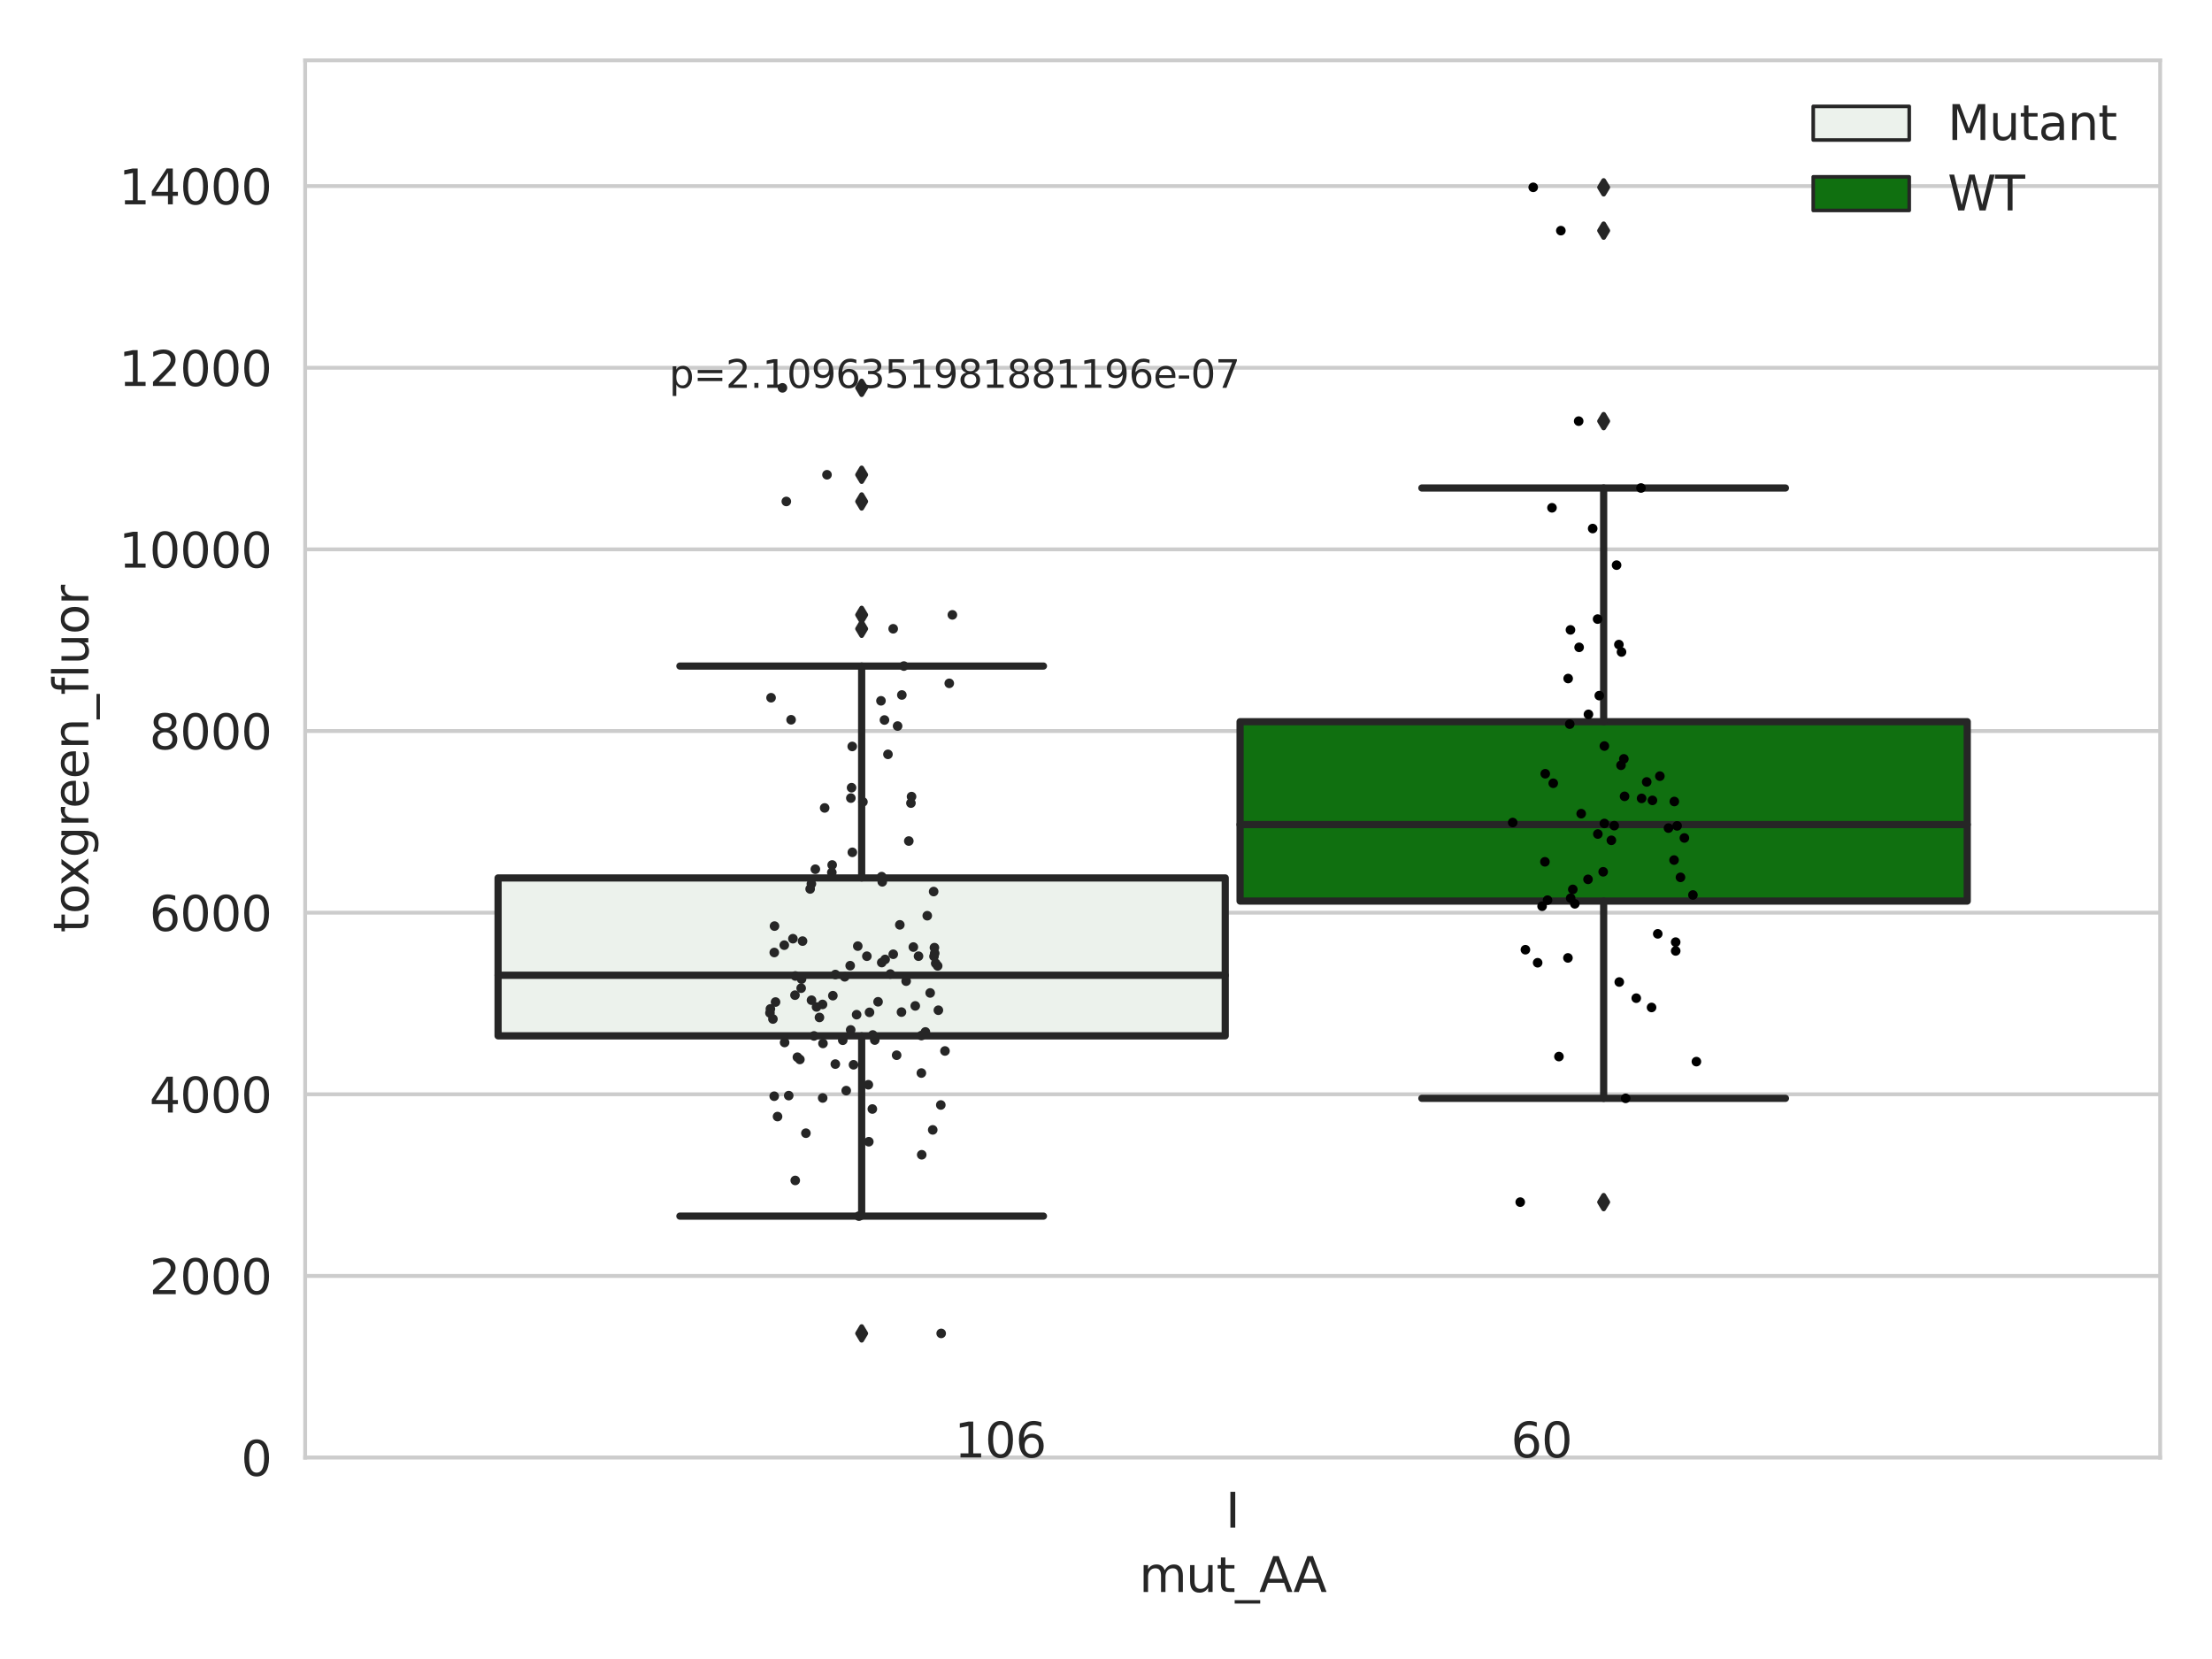 <?xml version="1.0" encoding="utf-8" standalone="no"?>
<!DOCTYPE svg PUBLIC "-//W3C//DTD SVG 1.1//EN"
  "http://www.w3.org/Graphics/SVG/1.1/DTD/svg11.dtd">
<svg xmlns:xlink="http://www.w3.org/1999/xlink" width="460.8pt" height="345.6pt" viewBox="0 0 460.8 345.6" xmlns="http://www.w3.org/2000/svg" version="1.1">
 <defs>
  <style type="text/css">*{stroke-linejoin: round; stroke-linecap: butt}</style>
 </defs>
 <g id="figure_1">
  <g id="patch_1">
   <path d="M 0 345.6 
L 460.8 345.6 
L 460.8 0 
L 0 0 
z
" style="fill: #ffffff"/>
  </g>
  <g id="axes_1">
   <g id="patch_2">
    <path d="M 63.571 303.64 
L 450 303.64 
L 450 12.562 
L 63.571 12.562 
z
" style="fill: #ffffff"/>
   </g>
   <g id="matplotlib.axis_1">
    <g id="xtick_1">
     <g id="text_1">
      <!-- I -->
      <g style="fill: #262626" transform="translate(255.311 318.238)scale(0.1 -0.1)">
       <defs>
        <path id="DejaVuSans-49" d="M 628 4666 
L 1259 4666 
L 1259 0 
L 628 0 
L 628 4666 
z
" transform="scale(0.016)"/>
       </defs>
       <use xlink:href="#DejaVuSans-49"/>
      </g>
     </g>
    </g>
    <g id="text_2">
     <!-- mut_AA -->
     <g style="fill: #262626" transform="translate(237.308 331.638)scale(0.1 -0.1)">
      <defs>
       <path id="DejaVuSans-6d" d="M 3328 2828 
Q 3544 3216 3844 3400 
Q 4144 3584 4550 3584 
Q 5097 3584 5394 3201 
Q 5691 2819 5691 2113 
L 5691 0 
L 5113 0 
L 5113 2094 
Q 5113 2597 4934 2840 
Q 4756 3084 4391 3084 
Q 3944 3084 3684 2787 
Q 3425 2491 3425 1978 
L 3425 0 
L 2847 0 
L 2847 2094 
Q 2847 2600 2669 2842 
Q 2491 3084 2119 3084 
Q 1678 3084 1418 2786 
Q 1159 2488 1159 1978 
L 1159 0 
L 581 0 
L 581 3500 
L 1159 3500 
L 1159 2956 
Q 1356 3278 1631 3431 
Q 1906 3584 2284 3584 
Q 2666 3584 2933 3390 
Q 3200 3197 3328 2828 
z
" transform="scale(0.016)"/>
       <path id="DejaVuSans-75" d="M 544 1381 
L 544 3500 
L 1119 3500 
L 1119 1403 
Q 1119 906 1312 657 
Q 1506 409 1894 409 
Q 2359 409 2629 706 
Q 2900 1003 2900 1516 
L 2900 3500 
L 3475 3500 
L 3475 0 
L 2900 0 
L 2900 538 
Q 2691 219 2414 64 
Q 2138 -91 1772 -91 
Q 1169 -91 856 284 
Q 544 659 544 1381 
z
M 1991 3584 
L 1991 3584 
z
" transform="scale(0.016)"/>
       <path id="DejaVuSans-74" d="M 1172 4494 
L 1172 3500 
L 2356 3500 
L 2356 3053 
L 1172 3053 
L 1172 1153 
Q 1172 725 1289 603 
Q 1406 481 1766 481 
L 2356 481 
L 2356 0 
L 1766 0 
Q 1100 0 847 248 
Q 594 497 594 1153 
L 594 3053 
L 172 3053 
L 172 3500 
L 594 3500 
L 594 4494 
L 1172 4494 
z
" transform="scale(0.016)"/>
       <path id="DejaVuSans-5f" d="M 3263 -1063 
L 3263 -1509 
L -63 -1509 
L -63 -1063 
L 3263 -1063 
z
" transform="scale(0.016)"/>
       <path id="DejaVuSans-41" d="M 2188 4044 
L 1331 1722 
L 3047 1722 
L 2188 4044 
z
M 1831 4666 
L 2547 4666 
L 4325 0 
L 3669 0 
L 3244 1197 
L 1141 1197 
L 716 0 
L 50 0 
L 1831 4666 
z
" transform="scale(0.016)"/>
      </defs>
      <use xlink:href="#DejaVuSans-6d"/>
      <use xlink:href="#DejaVuSans-75" x="97.412"/>
      <use xlink:href="#DejaVuSans-74" x="160.791"/>
      <use xlink:href="#DejaVuSans-5f" x="200"/>
      <use xlink:href="#DejaVuSans-41" x="250"/>
      <use xlink:href="#DejaVuSans-41" x="321.158"/>
     </g>
    </g>
   </g>
   <g id="matplotlib.axis_2">
    <g id="ytick_1">
     <g id="line2d_1">
      <path d="M 63.571 303.64 
L 450 303.64 
" clip-path="url(#p14d0c3cb2a)" style="fill: none; stroke: #cccccc; stroke-width: 0.8; stroke-linecap: round"/>
     </g>
     <g id="text_3">
      <!-- 0 -->
      <g style="fill: #262626" transform="translate(50.209 307.439)scale(0.1 -0.1)">
       <defs>
        <path id="DejaVuSans-30" d="M 2034 4250 
Q 1547 4250 1301 3770 
Q 1056 3291 1056 2328 
Q 1056 1369 1301 889 
Q 1547 409 2034 409 
Q 2525 409 2770 889 
Q 3016 1369 3016 2328 
Q 3016 3291 2770 3770 
Q 2525 4250 2034 4250 
z
M 2034 4750 
Q 2819 4750 3233 4129 
Q 3647 3509 3647 2328 
Q 3647 1150 3233 529 
Q 2819 -91 2034 -91 
Q 1250 -91 836 529 
Q 422 1150 422 2328 
Q 422 3509 836 4129 
Q 1250 4750 2034 4750 
z
" transform="scale(0.016)"/>
       </defs>
       <use xlink:href="#DejaVuSans-30"/>
      </g>
     </g>
    </g>
    <g id="ytick_2">
     <g id="line2d_2">
      <path d="M 63.571 265.801 
L 450 265.801 
" clip-path="url(#p14d0c3cb2a)" style="fill: none; stroke: #cccccc; stroke-width: 0.8; stroke-linecap: round"/>
     </g>
     <g id="text_4">
      <!-- 2000 -->
      <g style="fill: #262626" transform="translate(31.121 269.6)scale(0.1 -0.1)">
       <defs>
        <path id="DejaVuSans-32" d="M 1228 531 
L 3431 531 
L 3431 0 
L 469 0 
L 469 531 
Q 828 903 1448 1529 
Q 2069 2156 2228 2338 
Q 2531 2678 2651 2914 
Q 2772 3150 2772 3378 
Q 2772 3750 2511 3984 
Q 2250 4219 1831 4219 
Q 1534 4219 1204 4116 
Q 875 4013 500 3803 
L 500 4441 
Q 881 4594 1212 4672 
Q 1544 4750 1819 4750 
Q 2544 4750 2975 4387 
Q 3406 4025 3406 3419 
Q 3406 3131 3298 2873 
Q 3191 2616 2906 2266 
Q 2828 2175 2409 1742 
Q 1991 1309 1228 531 
z
" transform="scale(0.016)"/>
       </defs>
       <use xlink:href="#DejaVuSans-32"/>
       <use xlink:href="#DejaVuSans-30" x="63.623"/>
       <use xlink:href="#DejaVuSans-30" x="127.246"/>
       <use xlink:href="#DejaVuSans-30" x="190.869"/>
      </g>
     </g>
    </g>
    <g id="ytick_3">
     <g id="line2d_3">
      <path d="M 63.571 227.962 
L 450 227.962 
" clip-path="url(#p14d0c3cb2a)" style="fill: none; stroke: #cccccc; stroke-width: 0.8; stroke-linecap: round"/>
     </g>
     <g id="text_5">
      <!-- 4000 -->
      <g style="fill: #262626" transform="translate(31.121 231.761)scale(0.1 -0.1)">
       <defs>
        <path id="DejaVuSans-34" d="M 2419 4116 
L 825 1625 
L 2419 1625 
L 2419 4116 
z
M 2253 4666 
L 3047 4666 
L 3047 1625 
L 3713 1625 
L 3713 1100 
L 3047 1100 
L 3047 0 
L 2419 0 
L 2419 1100 
L 313 1100 
L 313 1709 
L 2253 4666 
z
" transform="scale(0.016)"/>
       </defs>
       <use xlink:href="#DejaVuSans-34"/>
       <use xlink:href="#DejaVuSans-30" x="63.623"/>
       <use xlink:href="#DejaVuSans-30" x="127.246"/>
       <use xlink:href="#DejaVuSans-30" x="190.869"/>
      </g>
     </g>
    </g>
    <g id="ytick_4">
     <g id="line2d_4">
      <path d="M 63.571 190.123 
L 450 190.123 
" clip-path="url(#p14d0c3cb2a)" style="fill: none; stroke: #cccccc; stroke-width: 0.8; stroke-linecap: round"/>
     </g>
     <g id="text_6">
      <!-- 6000 -->
      <g style="fill: #262626" transform="translate(31.121 193.922)scale(0.1 -0.1)">
       <defs>
        <path id="DejaVuSans-36" d="M 2113 2584 
Q 1688 2584 1439 2293 
Q 1191 2003 1191 1497 
Q 1191 994 1439 701 
Q 1688 409 2113 409 
Q 2538 409 2786 701 
Q 3034 994 3034 1497 
Q 3034 2003 2786 2293 
Q 2538 2584 2113 2584 
z
M 3366 4563 
L 3366 3988 
Q 3128 4100 2886 4159 
Q 2644 4219 2406 4219 
Q 1781 4219 1451 3797 
Q 1122 3375 1075 2522 
Q 1259 2794 1537 2939 
Q 1816 3084 2150 3084 
Q 2853 3084 3261 2657 
Q 3669 2231 3669 1497 
Q 3669 778 3244 343 
Q 2819 -91 2113 -91 
Q 1303 -91 875 529 
Q 447 1150 447 2328 
Q 447 3434 972 4092 
Q 1497 4750 2381 4750 
Q 2619 4750 2861 4703 
Q 3103 4656 3366 4563 
z
" transform="scale(0.016)"/>
       </defs>
       <use xlink:href="#DejaVuSans-36"/>
       <use xlink:href="#DejaVuSans-30" x="63.623"/>
       <use xlink:href="#DejaVuSans-30" x="127.246"/>
       <use xlink:href="#DejaVuSans-30" x="190.869"/>
      </g>
     </g>
    </g>
    <g id="ytick_5">
     <g id="line2d_5">
      <path d="M 63.571 152.284 
L 450 152.284 
" clip-path="url(#p14d0c3cb2a)" style="fill: none; stroke: #cccccc; stroke-width: 0.8; stroke-linecap: round"/>
     </g>
     <g id="text_7">
      <!-- 8000 -->
      <g style="fill: #262626" transform="translate(31.121 156.083)scale(0.1 -0.1)">
       <defs>
        <path id="DejaVuSans-38" d="M 2034 2216 
Q 1584 2216 1326 1975 
Q 1069 1734 1069 1313 
Q 1069 891 1326 650 
Q 1584 409 2034 409 
Q 2484 409 2743 651 
Q 3003 894 3003 1313 
Q 3003 1734 2745 1975 
Q 2488 2216 2034 2216 
z
M 1403 2484 
Q 997 2584 770 2862 
Q 544 3141 544 3541 
Q 544 4100 942 4425 
Q 1341 4750 2034 4750 
Q 2731 4750 3128 4425 
Q 3525 4100 3525 3541 
Q 3525 3141 3298 2862 
Q 3072 2584 2669 2484 
Q 3125 2378 3379 2068 
Q 3634 1759 3634 1313 
Q 3634 634 3220 271 
Q 2806 -91 2034 -91 
Q 1263 -91 848 271 
Q 434 634 434 1313 
Q 434 1759 690 2068 
Q 947 2378 1403 2484 
z
M 1172 3481 
Q 1172 3119 1398 2916 
Q 1625 2713 2034 2713 
Q 2441 2713 2670 2916 
Q 2900 3119 2900 3481 
Q 2900 3844 2670 4047 
Q 2441 4250 2034 4250 
Q 1625 4250 1398 4047 
Q 1172 3844 1172 3481 
z
" transform="scale(0.016)"/>
       </defs>
       <use xlink:href="#DejaVuSans-38"/>
       <use xlink:href="#DejaVuSans-30" x="63.623"/>
       <use xlink:href="#DejaVuSans-30" x="127.246"/>
       <use xlink:href="#DejaVuSans-30" x="190.869"/>
      </g>
     </g>
    </g>
    <g id="ytick_6">
     <g id="line2d_6">
      <path d="M 63.571 114.445 
L 450 114.445 
" clip-path="url(#p14d0c3cb2a)" style="fill: none; stroke: #cccccc; stroke-width: 0.8; stroke-linecap: round"/>
     </g>
     <g id="text_8">
      <!-- 10000 -->
      <g style="fill: #262626" transform="translate(24.759 118.244)scale(0.1 -0.1)">
       <defs>
        <path id="DejaVuSans-31" d="M 794 531 
L 1825 531 
L 1825 4091 
L 703 3866 
L 703 4441 
L 1819 4666 
L 2450 4666 
L 2450 531 
L 3481 531 
L 3481 0 
L 794 0 
L 794 531 
z
" transform="scale(0.016)"/>
       </defs>
       <use xlink:href="#DejaVuSans-31"/>
       <use xlink:href="#DejaVuSans-30" x="63.623"/>
       <use xlink:href="#DejaVuSans-30" x="127.246"/>
       <use xlink:href="#DejaVuSans-30" x="190.869"/>
       <use xlink:href="#DejaVuSans-30" x="254.492"/>
      </g>
     </g>
    </g>
    <g id="ytick_7">
     <g id="line2d_7">
      <path d="M 63.571 76.605 
L 450 76.605 
" clip-path="url(#p14d0c3cb2a)" style="fill: none; stroke: #cccccc; stroke-width: 0.8; stroke-linecap: round"/>
     </g>
     <g id="text_9">
      <!-- 12000 -->
      <g style="fill: #262626" transform="translate(24.759 80.405)scale(0.1 -0.1)">
       <use xlink:href="#DejaVuSans-31"/>
       <use xlink:href="#DejaVuSans-32" x="63.623"/>
       <use xlink:href="#DejaVuSans-30" x="127.246"/>
       <use xlink:href="#DejaVuSans-30" x="190.869"/>
       <use xlink:href="#DejaVuSans-30" x="254.492"/>
      </g>
     </g>
    </g>
    <g id="ytick_8">
     <g id="line2d_8">
      <path d="M 63.571 38.766 
L 450 38.766 
" clip-path="url(#p14d0c3cb2a)" style="fill: none; stroke: #cccccc; stroke-width: 0.8; stroke-linecap: round"/>
     </g>
     <g id="text_10">
      <!-- 14000 -->
      <g style="fill: #262626" transform="translate(24.759 42.566)scale(0.1 -0.1)">
       <use xlink:href="#DejaVuSans-31"/>
       <use xlink:href="#DejaVuSans-34" x="63.623"/>
       <use xlink:href="#DejaVuSans-30" x="127.246"/>
       <use xlink:href="#DejaVuSans-30" x="190.869"/>
       <use xlink:href="#DejaVuSans-30" x="254.492"/>
      </g>
     </g>
    </g>
    <g id="text_11">
     <!-- toxgreen_fluor -->
     <g style="fill: #262626" transform="translate(18.401 194.295)rotate(-90)scale(0.1 -0.1)">
      <defs>
       <path id="DejaVuSans-6f" d="M 1959 3097 
Q 1497 3097 1228 2736 
Q 959 2375 959 1747 
Q 959 1119 1226 758 
Q 1494 397 1959 397 
Q 2419 397 2687 759 
Q 2956 1122 2956 1747 
Q 2956 2369 2687 2733 
Q 2419 3097 1959 3097 
z
M 1959 3584 
Q 2709 3584 3137 3096 
Q 3566 2609 3566 1747 
Q 3566 888 3137 398 
Q 2709 -91 1959 -91 
Q 1206 -91 779 398 
Q 353 888 353 1747 
Q 353 2609 779 3096 
Q 1206 3584 1959 3584 
z
" transform="scale(0.016)"/>
       <path id="DejaVuSans-78" d="M 3513 3500 
L 2247 1797 
L 3578 0 
L 2900 0 
L 1881 1375 
L 863 0 
L 184 0 
L 1544 1831 
L 300 3500 
L 978 3500 
L 1906 2253 
L 2834 3500 
L 3513 3500 
z
" transform="scale(0.016)"/>
       <path id="DejaVuSans-67" d="M 2906 1791 
Q 2906 2416 2648 2759 
Q 2391 3103 1925 3103 
Q 1463 3103 1205 2759 
Q 947 2416 947 1791 
Q 947 1169 1205 825 
Q 1463 481 1925 481 
Q 2391 481 2648 825 
Q 2906 1169 2906 1791 
z
M 3481 434 
Q 3481 -459 3084 -895 
Q 2688 -1331 1869 -1331 
Q 1566 -1331 1297 -1286 
Q 1028 -1241 775 -1147 
L 775 -588 
Q 1028 -725 1275 -790 
Q 1522 -856 1778 -856 
Q 2344 -856 2625 -561 
Q 2906 -266 2906 331 
L 2906 616 
Q 2728 306 2450 153 
Q 2172 0 1784 0 
Q 1141 0 747 490 
Q 353 981 353 1791 
Q 353 2603 747 3093 
Q 1141 3584 1784 3584 
Q 2172 3584 2450 3431 
Q 2728 3278 2906 2969 
L 2906 3500 
L 3481 3500 
L 3481 434 
z
" transform="scale(0.016)"/>
       <path id="DejaVuSans-72" d="M 2631 2963 
Q 2534 3019 2420 3045 
Q 2306 3072 2169 3072 
Q 1681 3072 1420 2755 
Q 1159 2438 1159 1844 
L 1159 0 
L 581 0 
L 581 3500 
L 1159 3500 
L 1159 2956 
Q 1341 3275 1631 3429 
Q 1922 3584 2338 3584 
Q 2397 3584 2469 3576 
Q 2541 3569 2628 3553 
L 2631 2963 
z
" transform="scale(0.016)"/>
       <path id="DejaVuSans-65" d="M 3597 1894 
L 3597 1613 
L 953 1613 
Q 991 1019 1311 708 
Q 1631 397 2203 397 
Q 2534 397 2845 478 
Q 3156 559 3463 722 
L 3463 178 
Q 3153 47 2828 -22 
Q 2503 -91 2169 -91 
Q 1331 -91 842 396 
Q 353 884 353 1716 
Q 353 2575 817 3079 
Q 1281 3584 2069 3584 
Q 2775 3584 3186 3129 
Q 3597 2675 3597 1894 
z
M 3022 2063 
Q 3016 2534 2758 2815 
Q 2500 3097 2075 3097 
Q 1594 3097 1305 2825 
Q 1016 2553 972 2059 
L 3022 2063 
z
" transform="scale(0.016)"/>
       <path id="DejaVuSans-6e" d="M 3513 2113 
L 3513 0 
L 2938 0 
L 2938 2094 
Q 2938 2591 2744 2837 
Q 2550 3084 2163 3084 
Q 1697 3084 1428 2787 
Q 1159 2491 1159 1978 
L 1159 0 
L 581 0 
L 581 3500 
L 1159 3500 
L 1159 2956 
Q 1366 3272 1645 3428 
Q 1925 3584 2291 3584 
Q 2894 3584 3203 3211 
Q 3513 2838 3513 2113 
z
" transform="scale(0.016)"/>
       <path id="DejaVuSans-66" d="M 2375 4863 
L 2375 4384 
L 1825 4384 
Q 1516 4384 1395 4259 
Q 1275 4134 1275 3809 
L 1275 3500 
L 2222 3500 
L 2222 3053 
L 1275 3053 
L 1275 0 
L 697 0 
L 697 3053 
L 147 3053 
L 147 3500 
L 697 3500 
L 697 3744 
Q 697 4328 969 4595 
Q 1241 4863 1831 4863 
L 2375 4863 
z
" transform="scale(0.016)"/>
       <path id="DejaVuSans-6c" d="M 603 4863 
L 1178 4863 
L 1178 0 
L 603 0 
L 603 4863 
z
" transform="scale(0.016)"/>
      </defs>
      <use xlink:href="#DejaVuSans-74"/>
      <use xlink:href="#DejaVuSans-6f" x="39.209"/>
      <use xlink:href="#DejaVuSans-78" x="97.266"/>
      <use xlink:href="#DejaVuSans-67" x="156.445"/>
      <use xlink:href="#DejaVuSans-72" x="219.922"/>
      <use xlink:href="#DejaVuSans-65" x="258.785"/>
      <use xlink:href="#DejaVuSans-65" x="320.309"/>
      <use xlink:href="#DejaVuSans-6e" x="381.832"/>
      <use xlink:href="#DejaVuSans-5f" x="445.211"/>
      <use xlink:href="#DejaVuSans-66" x="495.211"/>
      <use xlink:href="#DejaVuSans-6c" x="530.416"/>
      <use xlink:href="#DejaVuSans-75" x="558.199"/>
      <use xlink:href="#DejaVuSans-6f" x="621.578"/>
      <use xlink:href="#DejaVuSans-72" x="682.76"/>
     </g>
    </g>
   </g>
   <g id="patch_3">
    <path d="M 103.76 215.784 
L 255.24 215.784 
L 255.24 182.89 
L 103.76 182.89 
L 103.76 215.784 
z
" clip-path="url(#p14d0c3cb2a)" style="fill: #ecf2ec; stroke: #262626; stroke-width: 1.5; stroke-linejoin: miter"/>
   </g>
   <g id="patch_4">
    <path d="M 258.331 187.709 
L 409.811 187.709 
L 409.811 150.342 
L 258.331 150.342 
L 258.331 187.709 
z
" clip-path="url(#p14d0c3cb2a)" style="fill: #107010; stroke: #262626; stroke-width: 1.5; stroke-linejoin: miter"/>
   </g>
   <g id="patch_5">
    <path d="M 256.786 303.64 
L 256.786 303.64 
L 256.786 303.64 
L 256.786 303.64 
z
" clip-path="url(#p14d0c3cb2a)" style="fill: #ecf2ec; stroke: #262626; stroke-width: 0.75; stroke-linejoin: miter"/>
   </g>
   <g id="patch_6">
    <path d="M 256.786 303.64 
L 256.786 303.64 
L 256.786 303.64 
L 256.786 303.64 
z
" clip-path="url(#p14d0c3cb2a)" style="fill: #107010; stroke: #262626; stroke-width: 0.75; stroke-linejoin: miter"/>
   </g>
   <g id="PathCollection_1"/>
   <g id="PathCollection_2"/>
   <g id="line2d_9">
    <path d="M 179.5 215.784 
L 179.5 253.34 
" clip-path="url(#p14d0c3cb2a)" style="fill: none; stroke: #262626; stroke-width: 1.5; stroke-linecap: round"/>
   </g>
   <g id="line2d_10">
    <path d="M 179.5 182.89 
L 179.5 138.751 
" clip-path="url(#p14d0c3cb2a)" style="fill: none; stroke: #262626; stroke-width: 1.5; stroke-linecap: round"/>
   </g>
   <g id="line2d_11">
    <path d="M 141.63 253.34 
L 217.37 253.34 
" clip-path="url(#p14d0c3cb2a)" style="fill: none; stroke: #262626; stroke-width: 1.5; stroke-linecap: round"/>
   </g>
   <g id="line2d_12">
    <path d="M 141.63 138.751 
L 217.37 138.751 
" clip-path="url(#p14d0c3cb2a)" style="fill: none; stroke: #262626; stroke-width: 1.5; stroke-linecap: round"/>
   </g>
   <g id="line2d_13">
    <defs>
     <path id="m747211e1b6" d="M -0 1.414 
L 0.849 0 
L 0 -1.414 
L -0.849 -0 
z
" style="stroke: #262626; stroke-linejoin: miter"/>
    </defs>
    <g clip-path="url(#p14d0c3cb2a)">
     <use xlink:href="#m747211e1b6" x="179.5" y="277.773" style="fill: #262626; stroke: #262626; stroke-linejoin: miter"/>
     <use xlink:href="#m747211e1b6" x="179.5" y="128.088" style="fill: #262626; stroke: #262626; stroke-linejoin: miter"/>
     <use xlink:href="#m747211e1b6" x="179.5" y="98.901" style="fill: #262626; stroke: #262626; stroke-linejoin: miter"/>
     <use xlink:href="#m747211e1b6" x="179.5" y="130.985" style="fill: #262626; stroke: #262626; stroke-linejoin: miter"/>
     <use xlink:href="#m747211e1b6" x="179.5" y="80.792" style="fill: #262626; stroke: #262626; stroke-linejoin: miter"/>
     <use xlink:href="#m747211e1b6" x="179.5" y="104.463" style="fill: #262626; stroke: #262626; stroke-linejoin: miter"/>
    </g>
   </g>
   <g id="line2d_14">
    <path d="M 334.071 187.709 
L 334.071 228.804 
" clip-path="url(#p14d0c3cb2a)" style="fill: none; stroke: #262626; stroke-width: 1.5; stroke-linecap: round"/>
   </g>
   <g id="line2d_15">
    <path d="M 334.071 150.342 
L 334.071 101.658 
" clip-path="url(#p14d0c3cb2a)" style="fill: none; stroke: #262626; stroke-width: 1.5; stroke-linecap: round"/>
   </g>
   <g id="line2d_16">
    <path d="M 296.201 228.804 
L 371.941 228.804 
" clip-path="url(#p14d0c3cb2a)" style="fill: none; stroke: #262626; stroke-width: 1.5; stroke-linecap: round"/>
   </g>
   <g id="line2d_17">
    <path d="M 296.201 101.658 
L 371.941 101.658 
" clip-path="url(#p14d0c3cb2a)" style="fill: none; stroke: #262626; stroke-width: 1.5; stroke-linecap: round"/>
   </g>
   <g id="line2d_18">
    <g clip-path="url(#p14d0c3cb2a)">
     <use xlink:href="#m747211e1b6" x="334.071" y="250.424" style="fill: #262626; stroke: #262626; stroke-linejoin: miter"/>
     <use xlink:href="#m747211e1b6" x="334.071" y="39.024" style="fill: #262626; stroke: #262626; stroke-linejoin: miter"/>
     <use xlink:href="#m747211e1b6" x="334.071" y="48.047" style="fill: #262626; stroke: #262626; stroke-linejoin: miter"/>
     <use xlink:href="#m747211e1b6" x="334.071" y="87.73" style="fill: #262626; stroke: #262626; stroke-linejoin: miter"/>
    </g>
   </g>
   <g id="line2d_19">
    <path d="M 103.76 203.163 
L 255.24 203.163 
" clip-path="url(#p14d0c3cb2a)" style="fill: none; stroke: #262626; stroke-width: 1.5; stroke-linecap: round"/>
   </g>
   <g id="line2d_20">
    <path d="M 258.331 171.771 
L 409.811 171.771 
" clip-path="url(#p14d0c3cb2a)" style="fill: none; stroke: #262626; stroke-width: 1.5; stroke-linecap: round"/>
   </g>
   <g id="patch_7">
    <path d="M 63.571 303.64 
L 63.571 12.562 
" style="fill: none; stroke: #cccccc; stroke-width: 0.8; stroke-linejoin: miter; stroke-linecap: square"/>
   </g>
   <g id="patch_8">
    <path d="M 450 303.64 
L 450 12.562 
" style="fill: none; stroke: #cccccc; stroke-width: 0.8; stroke-linejoin: miter; stroke-linecap: square"/>
   </g>
   <g id="patch_9">
    <path d="M 63.571 303.64 
L 450 303.64 
" style="fill: none; stroke: #cccccc; stroke-width: 0.8; stroke-linejoin: miter; stroke-linecap: square"/>
   </g>
   <g id="patch_10">
    <path d="M 63.571 12.562 
L 450 12.562 
" style="fill: none; stroke: #cccccc; stroke-width: 0.8; stroke-linejoin: miter; stroke-linecap: square"/>
   </g>
   <g id="PathCollection_3">
    <defs>
     <path id="C0_0_9f33d84b6a" d="M 0 1 
C 0.265 1 0.52 0.895 0.707 0.707 
C 0.895 0.52 1 0.265 1 -0 
C 1 -0.265 0.895 -0.52 0.707 -0.707 
C 0.52 -0.895 0.265 -1 0 -1 
C -0.265 -1 -0.52 -0.895 -0.707 -0.707 
C -0.895 -0.52 -1 -0.265 -1 0 
C -1 0.265 -0.895 0.52 -0.707 0.707 
C -0.52 0.895 -0.265 1 0 1 
z
"/>
    </defs>
    <g clip-path="url(#p14d0c3cb2a)">
     <use xlink:href="#C0_0_9f33d84b6a" x="194.925" y="200.69" style="fill: #262626"/>
    </g>
    <g clip-path="url(#p14d0c3cb2a)">
     <use xlink:href="#C0_0_9f33d84b6a" x="173.354" y="180.188" style="fill: #262626"/>
    </g>
    <g clip-path="url(#p14d0c3cb2a)">
     <use xlink:href="#C0_0_9f33d84b6a" x="194.495" y="185.727" style="fill: #262626"/>
    </g>
    <g clip-path="url(#p14d0c3cb2a)">
     <use xlink:href="#C0_0_9f33d84b6a" x="183.522" y="145.992" style="fill: #262626"/>
    </g>
    <g clip-path="url(#p14d0c3cb2a)">
     <use xlink:href="#C0_0_9f33d84b6a" x="161.346" y="192.921" style="fill: #262626"/>
    </g>
    <g clip-path="url(#p14d0c3cb2a)">
     <use xlink:href="#C0_0_9f33d84b6a" x="161.976" y="232.601" style="fill: #262626"/>
    </g>
    <g clip-path="url(#p14d0c3cb2a)">
     <use xlink:href="#C0_0_9f33d84b6a" x="161.281" y="228.361" style="fill: #262626"/>
    </g>
    <g clip-path="url(#p14d0c3cb2a)">
     <use xlink:href="#C0_0_9f33d84b6a" x="193.772" y="206.848" style="fill: #262626"/>
    </g>
    <g clip-path="url(#p14d0c3cb2a)">
     <use xlink:href="#C0_0_9f33d84b6a" x="194.57" y="199.232" style="fill: #262626"/>
    </g>
    <g clip-path="url(#p14d0c3cb2a)">
     <use xlink:href="#C0_0_9f33d84b6a" x="163.378" y="196.894" style="fill: #262626"/>
    </g>
    <g clip-path="url(#p14d0c3cb2a)">
     <use xlink:href="#C0_0_9f33d84b6a" x="185.473" y="202.912" style="fill: #262626"/>
    </g>
    <g clip-path="url(#p14d0c3cb2a)">
     <use xlink:href="#C0_0_9f33d84b6a" x="193.165" y="190.761" style="fill: #262626"/>
    </g>
    <g clip-path="url(#p14d0c3cb2a)">
     <use xlink:href="#C0_0_9f33d84b6a" x="160.626" y="145.349" style="fill: #262626"/>
    </g>
    <g clip-path="url(#p14d0c3cb2a)">
     <use xlink:href="#C0_0_9f33d84b6a" x="177.215" y="214.55" style="fill: #262626"/>
    </g>
    <g clip-path="url(#p14d0c3cb2a)">
     <use xlink:href="#C0_0_9f33d84b6a" x="171.793" y="168.307" style="fill: #262626"/>
    </g>
    <g clip-path="url(#p14d0c3cb2a)">
     <use xlink:href="#C0_0_9f33d84b6a" x="167.186" y="196.048" style="fill: #262626"/>
    </g>
    <g clip-path="url(#p14d0c3cb2a)">
     <use xlink:href="#C0_0_9f33d84b6a" x="181.815" y="215.603" style="fill: #262626"/>
    </g>
    <g clip-path="url(#p14d0c3cb2a)">
     <use xlink:href="#C0_0_9f33d84b6a" x="195.481" y="210.449" style="fill: #262626"/>
    </g>
    <g clip-path="url(#p14d0c3cb2a)">
     <use xlink:href="#C0_0_9f33d84b6a" x="198.398" y="128.088" style="fill: #262626"/>
    </g>
    <g clip-path="url(#p14d0c3cb2a)">
     <use xlink:href="#C0_0_9f33d84b6a" x="189.89" y="165.947" style="fill: #262626"/>
    </g>
    <g clip-path="url(#p14d0c3cb2a)">
     <use xlink:href="#C0_0_9f33d84b6a" x="164.8" y="149.941" style="fill: #262626"/>
    </g>
    <g clip-path="url(#p14d0c3cb2a)">
     <use xlink:href="#C0_0_9f33d84b6a" x="174.021" y="203.013" style="fill: #262626"/>
    </g>
    <g clip-path="url(#p14d0c3cb2a)">
     <use xlink:href="#C0_0_9f33d84b6a" x="186.078" y="198.787" style="fill: #262626"/>
    </g>
    <g clip-path="url(#p14d0c3cb2a)">
     <use xlink:href="#C0_0_9f33d84b6a" x="169.569" y="215.802" style="fill: #262626"/>
    </g>
    <g clip-path="url(#p14d0c3cb2a)">
     <use xlink:href="#C0_0_9f33d84b6a" x="178.933" y="253.34" style="fill: #262626"/>
    </g>
    <g clip-path="url(#p14d0c3cb2a)">
     <use xlink:href="#C0_0_9f33d84b6a" x="191.939" y="223.535" style="fill: #262626"/>
    </g>
    <g clip-path="url(#p14d0c3cb2a)">
     <use xlink:href="#C0_0_9f33d84b6a" x="169.05" y="208.361" style="fill: #262626"/>
    </g>
    <g clip-path="url(#p14d0c3cb2a)">
     <use xlink:href="#C0_0_9f33d84b6a" x="196.065" y="277.773" style="fill: #262626"/>
    </g>
    <g clip-path="url(#p14d0c3cb2a)">
     <use xlink:href="#C0_0_9f33d84b6a" x="175.969" y="203.487" style="fill: #262626"/>
    </g>
    <g clip-path="url(#p14d0c3cb2a)">
     <use xlink:href="#C0_0_9f33d84b6a" x="194.659" y="197.408" style="fill: #262626"/>
    </g>
    <g clip-path="url(#p14d0c3cb2a)">
     <use xlink:href="#C0_0_9f33d84b6a" x="187.795" y="210.839" style="fill: #262626"/>
    </g>
    <g clip-path="url(#p14d0c3cb2a)">
     <use xlink:href="#C0_0_9f33d84b6a" x="186.785" y="219.82" style="fill: #262626"/>
    </g>
    <g clip-path="url(#p14d0c3cb2a)">
     <use xlink:href="#C0_0_9f33d84b6a" x="170.706" y="211.954" style="fill: #262626"/>
    </g>
    <g clip-path="url(#p14d0c3cb2a)">
     <use xlink:href="#C0_0_9f33d84b6a" x="177.56" y="177.554" style="fill: #262626"/>
    </g>
    <g clip-path="url(#p14d0c3cb2a)">
     <use xlink:href="#C0_0_9f33d84b6a" x="166.628" y="220.705" style="fill: #262626"/>
    </g>
    <g clip-path="url(#p14d0c3cb2a)">
     <use xlink:href="#C0_0_9f33d84b6a" x="184.251" y="149.992" style="fill: #262626"/>
    </g>
    <g clip-path="url(#p14d0c3cb2a)">
     <use xlink:href="#C0_0_9f33d84b6a" x="182.234" y="216.664" style="fill: #262626"/>
    </g>
    <g clip-path="url(#p14d0c3cb2a)">
     <use xlink:href="#C0_0_9f33d84b6a" x="190.268" y="197.288" style="fill: #262626"/>
    </g>
    <g clip-path="url(#p14d0c3cb2a)">
     <use xlink:href="#C0_0_9f33d84b6a" x="171.44" y="217.366" style="fill: #262626"/>
    </g>
    <g clip-path="url(#p14d0c3cb2a)">
     <use xlink:href="#C0_0_9f33d84b6a" x="192.783" y="214.974" style="fill: #262626"/>
    </g>
    <g clip-path="url(#p14d0c3cb2a)">
     <use xlink:href="#C0_0_9f33d84b6a" x="160.489" y="210.172" style="fill: #262626"/>
    </g>
    <g clip-path="url(#p14d0c3cb2a)">
     <use xlink:href="#C0_0_9f33d84b6a" x="170.099" y="209.763" style="fill: #262626"/>
    </g>
    <g clip-path="url(#p14d0c3cb2a)">
     <use xlink:href="#C0_0_9f33d84b6a" x="172.278" y="98.901" style="fill: #262626"/>
    </g>
    <g clip-path="url(#p14d0c3cb2a)">
     <use xlink:href="#C0_0_9f33d84b6a" x="165.664" y="245.909" style="fill: #262626"/>
    </g>
    <g clip-path="url(#p14d0c3cb2a)">
     <use xlink:href="#C0_0_9f33d84b6a" x="165.608" y="207.31" style="fill: #262626"/>
    </g>
    <g clip-path="url(#p14d0c3cb2a)">
     <use xlink:href="#C0_0_9f33d84b6a" x="176.283" y="227.197" style="fill: #262626"/>
    </g>
    <g clip-path="url(#p14d0c3cb2a)">
     <use xlink:href="#C0_0_9f33d84b6a" x="190.665" y="209.548" style="fill: #262626"/>
    </g>
    <g clip-path="url(#p14d0c3cb2a)">
     <use xlink:href="#C0_0_9f33d84b6a" x="191.941" y="215.729" style="fill: #262626"/>
    </g>
    <g clip-path="url(#p14d0c3cb2a)">
     <use xlink:href="#C0_0_9f33d84b6a" x="167.883" y="236.063" style="fill: #262626"/>
    </g>
    <g clip-path="url(#p14d0c3cb2a)">
     <use xlink:href="#C0_0_9f33d84b6a" x="181.134" y="210.891" style="fill: #262626"/>
    </g>
    <g clip-path="url(#p14d0c3cb2a)">
     <use xlink:href="#C0_0_9f33d84b6a" x="173.283" y="181.749" style="fill: #262626"/>
    </g>
    <g clip-path="url(#p14d0c3cb2a)">
     <use xlink:href="#C0_0_9f33d84b6a" x="186.985" y="151.249" style="fill: #262626"/>
    </g>
    <g clip-path="url(#p14d0c3cb2a)">
     <use xlink:href="#C0_0_9f33d84b6a" x="194.305" y="235.375" style="fill: #262626"/>
    </g>
    <g clip-path="url(#p14d0c3cb2a)">
     <use xlink:href="#C0_0_9f33d84b6a" x="184.393" y="199.866" style="fill: #262626"/>
    </g>
    <g clip-path="url(#p14d0c3cb2a)">
     <use xlink:href="#C0_0_9f33d84b6a" x="173.501" y="207.417" style="fill: #262626"/>
    </g>
    <g clip-path="url(#p14d0c3cb2a)">
     <use xlink:href="#C0_0_9f33d84b6a" x="179.765" y="167.05" style="fill: #262626"/>
    </g>
    <g clip-path="url(#p14d0c3cb2a)">
     <use xlink:href="#C0_0_9f33d84b6a" x="189.322" y="175.203" style="fill: #262626"/>
    </g>
    <g clip-path="url(#p14d0c3cb2a)">
     <use xlink:href="#C0_0_9f33d84b6a" x="171.38" y="228.726" style="fill: #262626"/>
    </g>
    <g clip-path="url(#p14d0c3cb2a)">
     <use xlink:href="#C0_0_9f33d84b6a" x="183.793" y="183.701" style="fill: #262626"/>
    </g>
    <g clip-path="url(#p14d0c3cb2a)">
     <use xlink:href="#C0_0_9f33d84b6a" x="174.014" y="221.668" style="fill: #262626"/>
    </g>
    <g clip-path="url(#p14d0c3cb2a)">
     <use xlink:href="#C0_0_9f33d84b6a" x="161.014" y="212.279" style="fill: #262626"/>
    </g>
    <g clip-path="url(#p14d0c3cb2a)">
     <use xlink:href="#C0_0_9f33d84b6a" x="165.179" y="195.546" style="fill: #262626"/>
    </g>
    <g clip-path="url(#p14d0c3cb2a)">
     <use xlink:href="#C0_0_9f33d84b6a" x="186.067" y="130.985" style="fill: #262626"/>
    </g>
    <g clip-path="url(#p14d0c3cb2a)">
     <use xlink:href="#C0_0_9f33d84b6a" x="163.447" y="217.17" style="fill: #262626"/>
    </g>
    <g clip-path="url(#p14d0c3cb2a)">
     <use xlink:href="#C0_0_9f33d84b6a" x="177.109" y="201.166" style="fill: #262626"/>
    </g>
    <g clip-path="url(#p14d0c3cb2a)">
     <use xlink:href="#C0_0_9f33d84b6a" x="165.687" y="203.313" style="fill: #262626"/>
    </g>
    <g clip-path="url(#p14d0c3cb2a)">
     <use xlink:href="#C0_0_9f33d84b6a" x="162.998" y="80.792" style="fill: #262626"/>
    </g>
    <g clip-path="url(#p14d0c3cb2a)">
     <use xlink:href="#C0_0_9f33d84b6a" x="188.291" y="138.751" style="fill: #262626"/>
    </g>
    <g clip-path="url(#p14d0c3cb2a)">
     <use xlink:href="#C0_0_9f33d84b6a" x="191.345" y="199.19" style="fill: #262626"/>
    </g>
    <g clip-path="url(#p14d0c3cb2a)">
     <use xlink:href="#C0_0_9f33d84b6a" x="177.249" y="166.258" style="fill: #262626"/>
    </g>
    <g clip-path="url(#p14d0c3cb2a)">
     <use xlink:href="#C0_0_9f33d84b6a" x="161.297" y="198.423" style="fill: #262626"/>
    </g>
    <g clip-path="url(#p14d0c3cb2a)">
     <use xlink:href="#C0_0_9f33d84b6a" x="161.56" y="208.743" style="fill: #262626"/>
    </g>
    <g clip-path="url(#p14d0c3cb2a)">
     <use xlink:href="#C0_0_9f33d84b6a" x="183.665" y="182.62" style="fill: #262626"/>
    </g>
    <g clip-path="url(#p14d0c3cb2a)">
     <use xlink:href="#C0_0_9f33d84b6a" x="177.397" y="164.09" style="fill: #262626"/>
    </g>
    <g clip-path="url(#p14d0c3cb2a)">
     <use xlink:href="#C0_0_9f33d84b6a" x="166.112" y="220.234" style="fill: #262626"/>
    </g>
    <g clip-path="url(#p14d0c3cb2a)">
     <use xlink:href="#C0_0_9f33d84b6a" x="192.011" y="240.559" style="fill: #262626"/>
    </g>
    <g clip-path="url(#p14d0c3cb2a)">
     <use xlink:href="#C0_0_9f33d84b6a" x="196.855" y="218.937" style="fill: #262626"/>
    </g>
    <g clip-path="url(#p14d0c3cb2a)">
     <use xlink:href="#C0_0_9f33d84b6a" x="197.749" y="142.351" style="fill: #262626"/>
    </g>
    <g clip-path="url(#p14d0c3cb2a)">
     <use xlink:href="#C0_0_9f33d84b6a" x="171.349" y="209.241" style="fill: #262626"/>
    </g>
    <g clip-path="url(#p14d0c3cb2a)">
     <use xlink:href="#C0_0_9f33d84b6a" x="181.726" y="231.027" style="fill: #262626"/>
    </g>
    <g clip-path="url(#p14d0c3cb2a)">
     <use xlink:href="#C0_0_9f33d84b6a" x="195.334" y="201.213" style="fill: #262626"/>
    </g>
    <g clip-path="url(#p14d0c3cb2a)">
     <use xlink:href="#C0_0_9f33d84b6a" x="169.028" y="184.116" style="fill: #262626"/>
    </g>
    <g clip-path="url(#p14d0c3cb2a)">
     <use xlink:href="#C0_0_9f33d84b6a" x="187.871" y="144.776" style="fill: #262626"/>
    </g>
    <g clip-path="url(#p14d0c3cb2a)">
     <use xlink:href="#C0_0_9f33d84b6a" x="180.893" y="225.971" style="fill: #262626"/>
    </g>
    <g clip-path="url(#p14d0c3cb2a)">
     <use xlink:href="#C0_0_9f33d84b6a" x="169.85" y="181.072" style="fill: #262626"/>
    </g>
    <g clip-path="url(#p14d0c3cb2a)">
     <use xlink:href="#C0_0_9f33d84b6a" x="166.896" y="205.857" style="fill: #262626"/>
    </g>
    <g clip-path="url(#p14d0c3cb2a)">
     <use xlink:href="#C0_0_9f33d84b6a" x="195.986" y="230.187" style="fill: #262626"/>
    </g>
    <g clip-path="url(#p14d0c3cb2a)">
     <use xlink:href="#C0_0_9f33d84b6a" x="160.397" y="211.018" style="fill: #262626"/>
    </g>
    <g clip-path="url(#p14d0c3cb2a)">
     <use xlink:href="#C0_0_9f33d84b6a" x="183.683" y="200.521" style="fill: #262626"/>
    </g>
    <g clip-path="url(#p14d0c3cb2a)">
     <use xlink:href="#C0_0_9f33d84b6a" x="180.584" y="199.195" style="fill: #262626"/>
    </g>
    <g clip-path="url(#p14d0c3cb2a)">
     <use xlink:href="#C0_0_9f33d84b6a" x="168.769" y="185.188" style="fill: #262626"/>
    </g>
    <g clip-path="url(#p14d0c3cb2a)">
     <use xlink:href="#C0_0_9f33d84b6a" x="177.804" y="221.813" style="fill: #262626"/>
    </g>
    <g clip-path="url(#p14d0c3cb2a)">
     <use xlink:href="#C0_0_9f33d84b6a" x="180.99" y="237.842" style="fill: #262626"/>
    </g>
    <g clip-path="url(#p14d0c3cb2a)">
     <use xlink:href="#C0_0_9f33d84b6a" x="189.765" y="167.301" style="fill: #262626"/>
    </g>
    <g clip-path="url(#p14d0c3cb2a)">
     <use xlink:href="#C0_0_9f33d84b6a" x="164.307" y="228.234" style="fill: #262626"/>
    </g>
    <g clip-path="url(#p14d0c3cb2a)">
     <use xlink:href="#C0_0_9f33d84b6a" x="182.917" y="208.69" style="fill: #262626"/>
    </g>
    <g clip-path="url(#p14d0c3cb2a)">
     <use xlink:href="#C0_0_9f33d84b6a" x="178.451" y="211.375" style="fill: #262626"/>
    </g>
    <g clip-path="url(#p14d0c3cb2a)">
     <use xlink:href="#C0_0_9f33d84b6a" x="184.978" y="157.143" style="fill: #262626"/>
    </g>
    <g clip-path="url(#p14d0c3cb2a)">
     <use xlink:href="#C0_0_9f33d84b6a" x="163.805" y="104.463" style="fill: #262626"/>
    </g>
    <g clip-path="url(#p14d0c3cb2a)">
     <use xlink:href="#C0_0_9f33d84b6a" x="175.563" y="216.703" style="fill: #262626"/>
    </g>
    <g clip-path="url(#p14d0c3cb2a)">
     <use xlink:href="#C0_0_9f33d84b6a" x="178.69" y="197.092" style="fill: #262626"/>
    </g>
    <g clip-path="url(#p14d0c3cb2a)">
     <use xlink:href="#C0_0_9f33d84b6a" x="177.535" y="155.5" style="fill: #262626"/>
    </g>
    <g clip-path="url(#p14d0c3cb2a)">
     <use xlink:href="#C0_0_9f33d84b6a" x="194.718" y="198.592" style="fill: #262626"/>
    </g>
    <g clip-path="url(#p14d0c3cb2a)">
     <use xlink:href="#C0_0_9f33d84b6a" x="187.45" y="192.661" style="fill: #262626"/>
    </g>
    <g clip-path="url(#p14d0c3cb2a)">
     <use xlink:href="#C0_0_9f33d84b6a" x="166.977" y="203.956" style="fill: #262626"/>
    </g>
    <g clip-path="url(#p14d0c3cb2a)">
     <use xlink:href="#C0_0_9f33d84b6a" x="188.767" y="204.391" style="fill: #262626"/>
    </g>
   </g>
   <g id="PathCollection_4">
    <defs>
     <path id="C1_0_978747cb15" d="M 0 1 
C 0.265 1 0.52 0.895 0.707 0.707 
C 0.895 0.52 1 0.265 1 -0 
C 1 -0.265 0.895 -0.52 0.707 -0.707 
C 0.52 -0.895 0.265 -1 0 -1 
C -0.265 -1 -0.52 -0.895 -0.707 -0.707 
C -0.895 -0.52 -1 -0.265 -1 0 
C -1 0.265 -0.895 0.52 -0.707 0.707 
C -0.52 0.895 -0.265 1 0 1 
z
"/>
    </defs>
    <g clip-path="url(#p14d0c3cb2a)">
     <use xlink:href="#C1_0_978747cb15" x="332.806" y="128.966"/>
    </g>
    <g clip-path="url(#p14d0c3cb2a)">
     <use xlink:href="#C1_0_978747cb15" x="327.157" y="131.216"/>
    </g>
    <g clip-path="url(#p14d0c3cb2a)">
     <use xlink:href="#C1_0_978747cb15" x="315.125" y="171.346"/>
    </g>
    <g clip-path="url(#p14d0c3cb2a)">
     <use xlink:href="#C1_0_978747cb15" x="329.39" y="169.501"/>
    </g>
    <g clip-path="url(#p14d0c3cb2a)">
     <use xlink:href="#C1_0_978747cb15" x="340.863" y="207.936"/>
    </g>
    <g clip-path="url(#p14d0c3cb2a)">
     <use xlink:href="#C1_0_978747cb15" x="321.248" y="188.781"/>
    </g>
    <g clip-path="url(#p14d0c3cb2a)">
     <use xlink:href="#C1_0_978747cb15" x="320.321" y="200.558"/>
    </g>
    <g clip-path="url(#p14d0c3cb2a)">
     <use xlink:href="#C1_0_978747cb15" x="319.395" y="39.024"/>
    </g>
    <g clip-path="url(#p14d0c3cb2a)">
     <use xlink:href="#C1_0_978747cb15" x="344.233" y="166.733"/>
    </g>
    <g clip-path="url(#p14d0c3cb2a)">
     <use xlink:href="#C1_0_978747cb15" x="341.845" y="101.658"/>
    </g>
    <g clip-path="url(#p14d0c3cb2a)">
     <use xlink:href="#C1_0_978747cb15" x="337.323" y="204.572"/>
    </g>
    <g clip-path="url(#p14d0c3cb2a)">
     <use xlink:href="#C1_0_978747cb15" x="328.066" y="188.282"/>
    </g>
    <g clip-path="url(#p14d0c3cb2a)">
     <use xlink:href="#C1_0_978747cb15" x="327.203" y="187.111"/>
    </g>
    <g clip-path="url(#p14d0c3cb2a)">
     <use xlink:href="#C1_0_978747cb15" x="336.764" y="117.728"/>
    </g>
    <g clip-path="url(#p14d0c3cb2a)">
     <use xlink:href="#C1_0_978747cb15" x="333.16" y="144.908"/>
    </g>
    <g clip-path="url(#p14d0c3cb2a)">
     <use xlink:href="#C1_0_978747cb15" x="334.221" y="155.413"/>
    </g>
    <g clip-path="url(#p14d0c3cb2a)">
     <use xlink:href="#C1_0_978747cb15" x="343.038" y="162.89"/>
    </g>
    <g clip-path="url(#p14d0c3cb2a)">
     <use xlink:href="#C1_0_978747cb15" x="338.427" y="165.89"/>
    </g>
    <g clip-path="url(#p14d0c3cb2a)">
     <use xlink:href="#C1_0_978747cb15" x="348.736" y="179.167"/>
    </g>
    <g clip-path="url(#p14d0c3cb2a)">
     <use xlink:href="#C1_0_978747cb15" x="332.86" y="173.743"/>
    </g>
    <g clip-path="url(#p14d0c3cb2a)">
     <use xlink:href="#C1_0_978747cb15" x="337.791" y="135.821"/>
    </g>
    <g clip-path="url(#p14d0c3cb2a)">
     <use xlink:href="#C1_0_978747cb15" x="345.34" y="194.536"/>
    </g>
    <g clip-path="url(#p14d0c3cb2a)">
     <use xlink:href="#C1_0_978747cb15" x="325.154" y="48.047"/>
    </g>
    <g clip-path="url(#p14d0c3cb2a)">
     <use xlink:href="#C1_0_978747cb15" x="327.004" y="150.851"/>
    </g>
    <g clip-path="url(#p14d0c3cb2a)">
     <use xlink:href="#C1_0_978747cb15" x="347.577" y="172.506"/>
    </g>
    <g clip-path="url(#p14d0c3cb2a)">
     <use xlink:href="#C1_0_978747cb15" x="337.686" y="159.419"/>
    </g>
    <g clip-path="url(#p14d0c3cb2a)">
     <use xlink:href="#C1_0_978747cb15" x="348.794" y="166.968"/>
    </g>
    <g clip-path="url(#p14d0c3cb2a)">
     <use xlink:href="#C1_0_978747cb15" x="338.276" y="158.085"/>
    </g>
    <g clip-path="url(#p14d0c3cb2a)">
     <use xlink:href="#C1_0_978747cb15" x="321.835" y="179.532"/>
    </g>
    <g clip-path="url(#p14d0c3cb2a)">
     <use xlink:href="#C1_0_978747cb15" x="349.077" y="198.096"/>
    </g>
    <g clip-path="url(#p14d0c3cb2a)">
     <use xlink:href="#C1_0_978747cb15" x="328.869" y="87.73"/>
    </g>
    <g clip-path="url(#p14d0c3cb2a)">
     <use xlink:href="#C1_0_978747cb15" x="341.974" y="166.318"/>
    </g>
    <g clip-path="url(#p14d0c3cb2a)">
     <use xlink:href="#C1_0_978747cb15" x="338.651" y="228.804"/>
    </g>
    <g clip-path="url(#p14d0c3cb2a)">
     <use xlink:href="#C1_0_978747cb15" x="323.569" y="163.165"/>
    </g>
    <g clip-path="url(#p14d0c3cb2a)">
     <use xlink:href="#C1_0_978747cb15" x="331.783" y="110.105"/>
    </g>
    <g clip-path="url(#p14d0c3cb2a)">
     <use xlink:href="#C1_0_978747cb15" x="349.071" y="196.262"/>
    </g>
    <g clip-path="url(#p14d0c3cb2a)">
     <use xlink:href="#C1_0_978747cb15" x="335.678" y="175.054"/>
    </g>
    <g clip-path="url(#p14d0c3cb2a)">
     <use xlink:href="#C1_0_978747cb15" x="323.307" y="105.783"/>
    </g>
    <g clip-path="url(#p14d0c3cb2a)">
     <use xlink:href="#C1_0_978747cb15" x="330.903" y="148.814"/>
    </g>
    <g clip-path="url(#p14d0c3cb2a)">
     <use xlink:href="#C1_0_978747cb15" x="328.959" y="134.853"/>
    </g>
    <g clip-path="url(#p14d0c3cb2a)">
     <use xlink:href="#C1_0_978747cb15" x="350.075" y="182.768"/>
    </g>
    <g clip-path="url(#p14d0c3cb2a)">
     <use xlink:href="#C1_0_978747cb15" x="327.644" y="185.276"/>
    </g>
    <g clip-path="url(#p14d0c3cb2a)">
     <use xlink:href="#C1_0_978747cb15" x="321.902" y="161.186"/>
    </g>
    <g clip-path="url(#p14d0c3cb2a)">
     <use xlink:href="#C1_0_978747cb15" x="322.38" y="187.518"/>
    </g>
    <g clip-path="url(#p14d0c3cb2a)">
     <use xlink:href="#C1_0_978747cb15" x="349.375" y="172.044"/>
    </g>
    <g clip-path="url(#p14d0c3cb2a)">
     <use xlink:href="#C1_0_978747cb15" x="352.666" y="186.441"/>
    </g>
    <g clip-path="url(#p14d0c3cb2a)">
     <use xlink:href="#C1_0_978747cb15" x="326.676" y="141.351"/>
    </g>
    <g clip-path="url(#p14d0c3cb2a)">
     <use xlink:href="#C1_0_978747cb15" x="350.885" y="174.564"/>
    </g>
    <g clip-path="url(#p14d0c3cb2a)">
     <use xlink:href="#C1_0_978747cb15" x="326.631" y="199.55"/>
    </g>
    <g clip-path="url(#p14d0c3cb2a)">
     <use xlink:href="#C1_0_978747cb15" x="324.757" y="220.101"/>
    </g>
    <g clip-path="url(#p14d0c3cb2a)">
     <use xlink:href="#C1_0_978747cb15" x="344.049" y="209.873"/>
    </g>
    <g clip-path="url(#p14d0c3cb2a)">
     <use xlink:href="#C1_0_978747cb15" x="353.391" y="221.155"/>
    </g>
    <g clip-path="url(#p14d0c3cb2a)">
     <use xlink:href="#C1_0_978747cb15" x="345.781" y="161.683"/>
    </g>
    <g clip-path="url(#p14d0c3cb2a)">
     <use xlink:href="#C1_0_978747cb15" x="333.971" y="181.611"/>
    </g>
    <g clip-path="url(#p14d0c3cb2a)">
     <use xlink:href="#C1_0_978747cb15" x="317.771" y="197.843"/>
    </g>
    <g clip-path="url(#p14d0c3cb2a)">
     <use xlink:href="#C1_0_978747cb15" x="330.813" y="183.184"/>
    </g>
    <g clip-path="url(#p14d0c3cb2a)">
     <use xlink:href="#C1_0_978747cb15" x="316.693" y="250.424"/>
    </g>
    <g clip-path="url(#p14d0c3cb2a)">
     <use xlink:href="#C1_0_978747cb15" x="336.276" y="171.998"/>
    </g>
    <g clip-path="url(#p14d0c3cb2a)">
     <use xlink:href="#C1_0_978747cb15" x="337.244" y="134.277"/>
    </g>
    <g clip-path="url(#p14d0c3cb2a)">
     <use xlink:href="#C1_0_978747cb15" x="334.219" y="171.544"/>
    </g>
   </g>
   <g id="text_12">
    <!-- 106 -->
    <g style="fill: #262626" transform="translate(198.821 303.609)scale(0.1 -0.1)">
     <use xlink:href="#DejaVuSans-31"/>
     <use xlink:href="#DejaVuSans-30" x="63.623"/>
     <use xlink:href="#DejaVuSans-36" x="127.246"/>
    </g>
   </g>
   <g id="text_13">
    <!-- p=2.1096351981881196e-07 -->
    <g style="fill: #262626" transform="translate(139.399 80.791)scale(0.08 -0.08)">
     <defs>
      <path id="DejaVuSans-70" d="M 1159 525 
L 1159 -1331 
L 581 -1331 
L 581 3500 
L 1159 3500 
L 1159 2969 
Q 1341 3281 1617 3432 
Q 1894 3584 2278 3584 
Q 2916 3584 3314 3078 
Q 3713 2572 3713 1747 
Q 3713 922 3314 415 
Q 2916 -91 2278 -91 
Q 1894 -91 1617 61 
Q 1341 213 1159 525 
z
M 3116 1747 
Q 3116 2381 2855 2742 
Q 2594 3103 2138 3103 
Q 1681 3103 1420 2742 
Q 1159 2381 1159 1747 
Q 1159 1113 1420 752 
Q 1681 391 2138 391 
Q 2594 391 2855 752 
Q 3116 1113 3116 1747 
z
" transform="scale(0.016)"/>
      <path id="DejaVuSans-3d" d="M 678 2906 
L 4684 2906 
L 4684 2381 
L 678 2381 
L 678 2906 
z
M 678 1631 
L 4684 1631 
L 4684 1100 
L 678 1100 
L 678 1631 
z
" transform="scale(0.016)"/>
      <path id="DejaVuSans-2e" d="M 684 794 
L 1344 794 
L 1344 0 
L 684 0 
L 684 794 
z
" transform="scale(0.016)"/>
      <path id="DejaVuSans-39" d="M 703 97 
L 703 672 
Q 941 559 1184 500 
Q 1428 441 1663 441 
Q 2288 441 2617 861 
Q 2947 1281 2994 2138 
Q 2813 1869 2534 1725 
Q 2256 1581 1919 1581 
Q 1219 1581 811 2004 
Q 403 2428 403 3163 
Q 403 3881 828 4315 
Q 1253 4750 1959 4750 
Q 2769 4750 3195 4129 
Q 3622 3509 3622 2328 
Q 3622 1225 3098 567 
Q 2575 -91 1691 -91 
Q 1453 -91 1209 -44 
Q 966 3 703 97 
z
M 1959 2075 
Q 2384 2075 2632 2365 
Q 2881 2656 2881 3163 
Q 2881 3666 2632 3958 
Q 2384 4250 1959 4250 
Q 1534 4250 1286 3958 
Q 1038 3666 1038 3163 
Q 1038 2656 1286 2365 
Q 1534 2075 1959 2075 
z
" transform="scale(0.016)"/>
      <path id="DejaVuSans-33" d="M 2597 2516 
Q 3050 2419 3304 2112 
Q 3559 1806 3559 1356 
Q 3559 666 3084 287 
Q 2609 -91 1734 -91 
Q 1441 -91 1130 -33 
Q 819 25 488 141 
L 488 750 
Q 750 597 1062 519 
Q 1375 441 1716 441 
Q 2309 441 2620 675 
Q 2931 909 2931 1356 
Q 2931 1769 2642 2001 
Q 2353 2234 1838 2234 
L 1294 2234 
L 1294 2753 
L 1863 2753 
Q 2328 2753 2575 2939 
Q 2822 3125 2822 3475 
Q 2822 3834 2567 4026 
Q 2313 4219 1838 4219 
Q 1578 4219 1281 4162 
Q 984 4106 628 3988 
L 628 4550 
Q 988 4650 1302 4700 
Q 1616 4750 1894 4750 
Q 2613 4750 3031 4423 
Q 3450 4097 3450 3541 
Q 3450 3153 3228 2886 
Q 3006 2619 2597 2516 
z
" transform="scale(0.016)"/>
      <path id="DejaVuSans-35" d="M 691 4666 
L 3169 4666 
L 3169 4134 
L 1269 4134 
L 1269 2991 
Q 1406 3038 1543 3061 
Q 1681 3084 1819 3084 
Q 2600 3084 3056 2656 
Q 3513 2228 3513 1497 
Q 3513 744 3044 326 
Q 2575 -91 1722 -91 
Q 1428 -91 1123 -41 
Q 819 9 494 109 
L 494 744 
Q 775 591 1075 516 
Q 1375 441 1709 441 
Q 2250 441 2565 725 
Q 2881 1009 2881 1497 
Q 2881 1984 2565 2268 
Q 2250 2553 1709 2553 
Q 1456 2553 1204 2497 
Q 953 2441 691 2322 
L 691 4666 
z
" transform="scale(0.016)"/>
      <path id="DejaVuSans-2d" d="M 313 2009 
L 1997 2009 
L 1997 1497 
L 313 1497 
L 313 2009 
z
" transform="scale(0.016)"/>
      <path id="DejaVuSans-37" d="M 525 4666 
L 3525 4666 
L 3525 4397 
L 1831 0 
L 1172 0 
L 2766 4134 
L 525 4134 
L 525 4666 
z
" transform="scale(0.016)"/>
     </defs>
     <use xlink:href="#DejaVuSans-70"/>
     <use xlink:href="#DejaVuSans-3d" x="63.477"/>
     <use xlink:href="#DejaVuSans-32" x="147.266"/>
     <use xlink:href="#DejaVuSans-2e" x="210.889"/>
     <use xlink:href="#DejaVuSans-31" x="242.676"/>
     <use xlink:href="#DejaVuSans-30" x="306.299"/>
     <use xlink:href="#DejaVuSans-39" x="369.922"/>
     <use xlink:href="#DejaVuSans-36" x="433.545"/>
     <use xlink:href="#DejaVuSans-33" x="497.168"/>
     <use xlink:href="#DejaVuSans-35" x="560.791"/>
     <use xlink:href="#DejaVuSans-31" x="624.414"/>
     <use xlink:href="#DejaVuSans-39" x="688.037"/>
     <use xlink:href="#DejaVuSans-38" x="751.66"/>
     <use xlink:href="#DejaVuSans-31" x="815.283"/>
     <use xlink:href="#DejaVuSans-38" x="878.906"/>
     <use xlink:href="#DejaVuSans-38" x="942.529"/>
     <use xlink:href="#DejaVuSans-31" x="1006.152"/>
     <use xlink:href="#DejaVuSans-31" x="1069.775"/>
     <use xlink:href="#DejaVuSans-39" x="1133.398"/>
     <use xlink:href="#DejaVuSans-36" x="1197.021"/>
     <use xlink:href="#DejaVuSans-65" x="1260.645"/>
     <use xlink:href="#DejaVuSans-2d" x="1322.168"/>
     <use xlink:href="#DejaVuSans-30" x="1358.252"/>
     <use xlink:href="#DejaVuSans-37" x="1421.875"/>
    </g>
   </g>
   <g id="text_14">
    <!-- 60 -->
    <g style="fill: #262626" transform="translate(314.75 303.609)scale(0.1 -0.1)">
     <use xlink:href="#DejaVuSans-36"/>
     <use xlink:href="#DejaVuSans-30" x="63.623"/>
    </g>
   </g>
   <g id="legend_1">
    <g id="patch_11">
     <path d="M 377.728 29.16 
L 397.728 29.16 
L 397.728 22.16 
L 377.728 22.16 
z
" style="fill: #ecf2ec; stroke: #262626; stroke-width: 0.75; stroke-linejoin: miter"/>
    </g>
    <g id="text_15">
     <!-- Mutant -->
     <g style="fill: #262626" transform="translate(405.728 29.16)scale(0.1 -0.1)">
      <defs>
       <path id="DejaVuSans-4d" d="M 628 4666 
L 1569 4666 
L 2759 1491 
L 3956 4666 
L 4897 4666 
L 4897 0 
L 4281 0 
L 4281 4097 
L 3078 897 
L 2444 897 
L 1241 4097 
L 1241 0 
L 628 0 
L 628 4666 
z
" transform="scale(0.016)"/>
       <path id="DejaVuSans-61" d="M 2194 1759 
Q 1497 1759 1228 1600 
Q 959 1441 959 1056 
Q 959 750 1161 570 
Q 1363 391 1709 391 
Q 2188 391 2477 730 
Q 2766 1069 2766 1631 
L 2766 1759 
L 2194 1759 
z
M 3341 1997 
L 3341 0 
L 2766 0 
L 2766 531 
Q 2569 213 2275 61 
Q 1981 -91 1556 -91 
Q 1019 -91 701 211 
Q 384 513 384 1019 
Q 384 1609 779 1909 
Q 1175 2209 1959 2209 
L 2766 2209 
L 2766 2266 
Q 2766 2663 2505 2880 
Q 2244 3097 1772 3097 
Q 1472 3097 1187 3025 
Q 903 2953 641 2809 
L 641 3341 
Q 956 3463 1253 3523 
Q 1550 3584 1831 3584 
Q 2591 3584 2966 3190 
Q 3341 2797 3341 1997 
z
" transform="scale(0.016)"/>
      </defs>
      <use xlink:href="#DejaVuSans-4d"/>
      <use xlink:href="#DejaVuSans-75" x="86.279"/>
      <use xlink:href="#DejaVuSans-74" x="149.658"/>
      <use xlink:href="#DejaVuSans-61" x="188.867"/>
      <use xlink:href="#DejaVuSans-6e" x="250.146"/>
      <use xlink:href="#DejaVuSans-74" x="313.525"/>
     </g>
    </g>
    <g id="patch_12">
     <path d="M 377.728 43.838 
L 397.728 43.838 
L 397.728 36.838 
L 377.728 36.838 
z
" style="fill: #107010; stroke: #262626; stroke-width: 0.75; stroke-linejoin: miter"/>
    </g>
    <g id="text_16">
     <!-- WT -->
     <g style="fill: #262626" transform="translate(405.728 43.838)scale(0.1 -0.1)">
      <defs>
       <path id="DejaVuSans-57" d="M 213 4666 
L 850 4666 
L 1831 722 
L 2809 4666 
L 3519 4666 
L 4500 722 
L 5478 4666 
L 6119 4666 
L 4947 0 
L 4153 0 
L 3169 4050 
L 2175 0 
L 1381 0 
L 213 4666 
z
" transform="scale(0.016)"/>
       <path id="DejaVuSans-54" d="M -19 4666 
L 3928 4666 
L 3928 4134 
L 2272 4134 
L 2272 0 
L 1638 0 
L 1638 4134 
L -19 4134 
L -19 4666 
z
" transform="scale(0.016)"/>
      </defs>
      <use xlink:href="#DejaVuSans-57"/>
      <use xlink:href="#DejaVuSans-54" x="98.877"/>
     </g>
    </g>
   </g>
  </g>
 </g>
 <defs>
  <clipPath id="p14d0c3cb2a">
   <rect x="63.571" y="12.562" width="386.429" height="291.078"/>
  </clipPath>
 </defs>
</svg>
